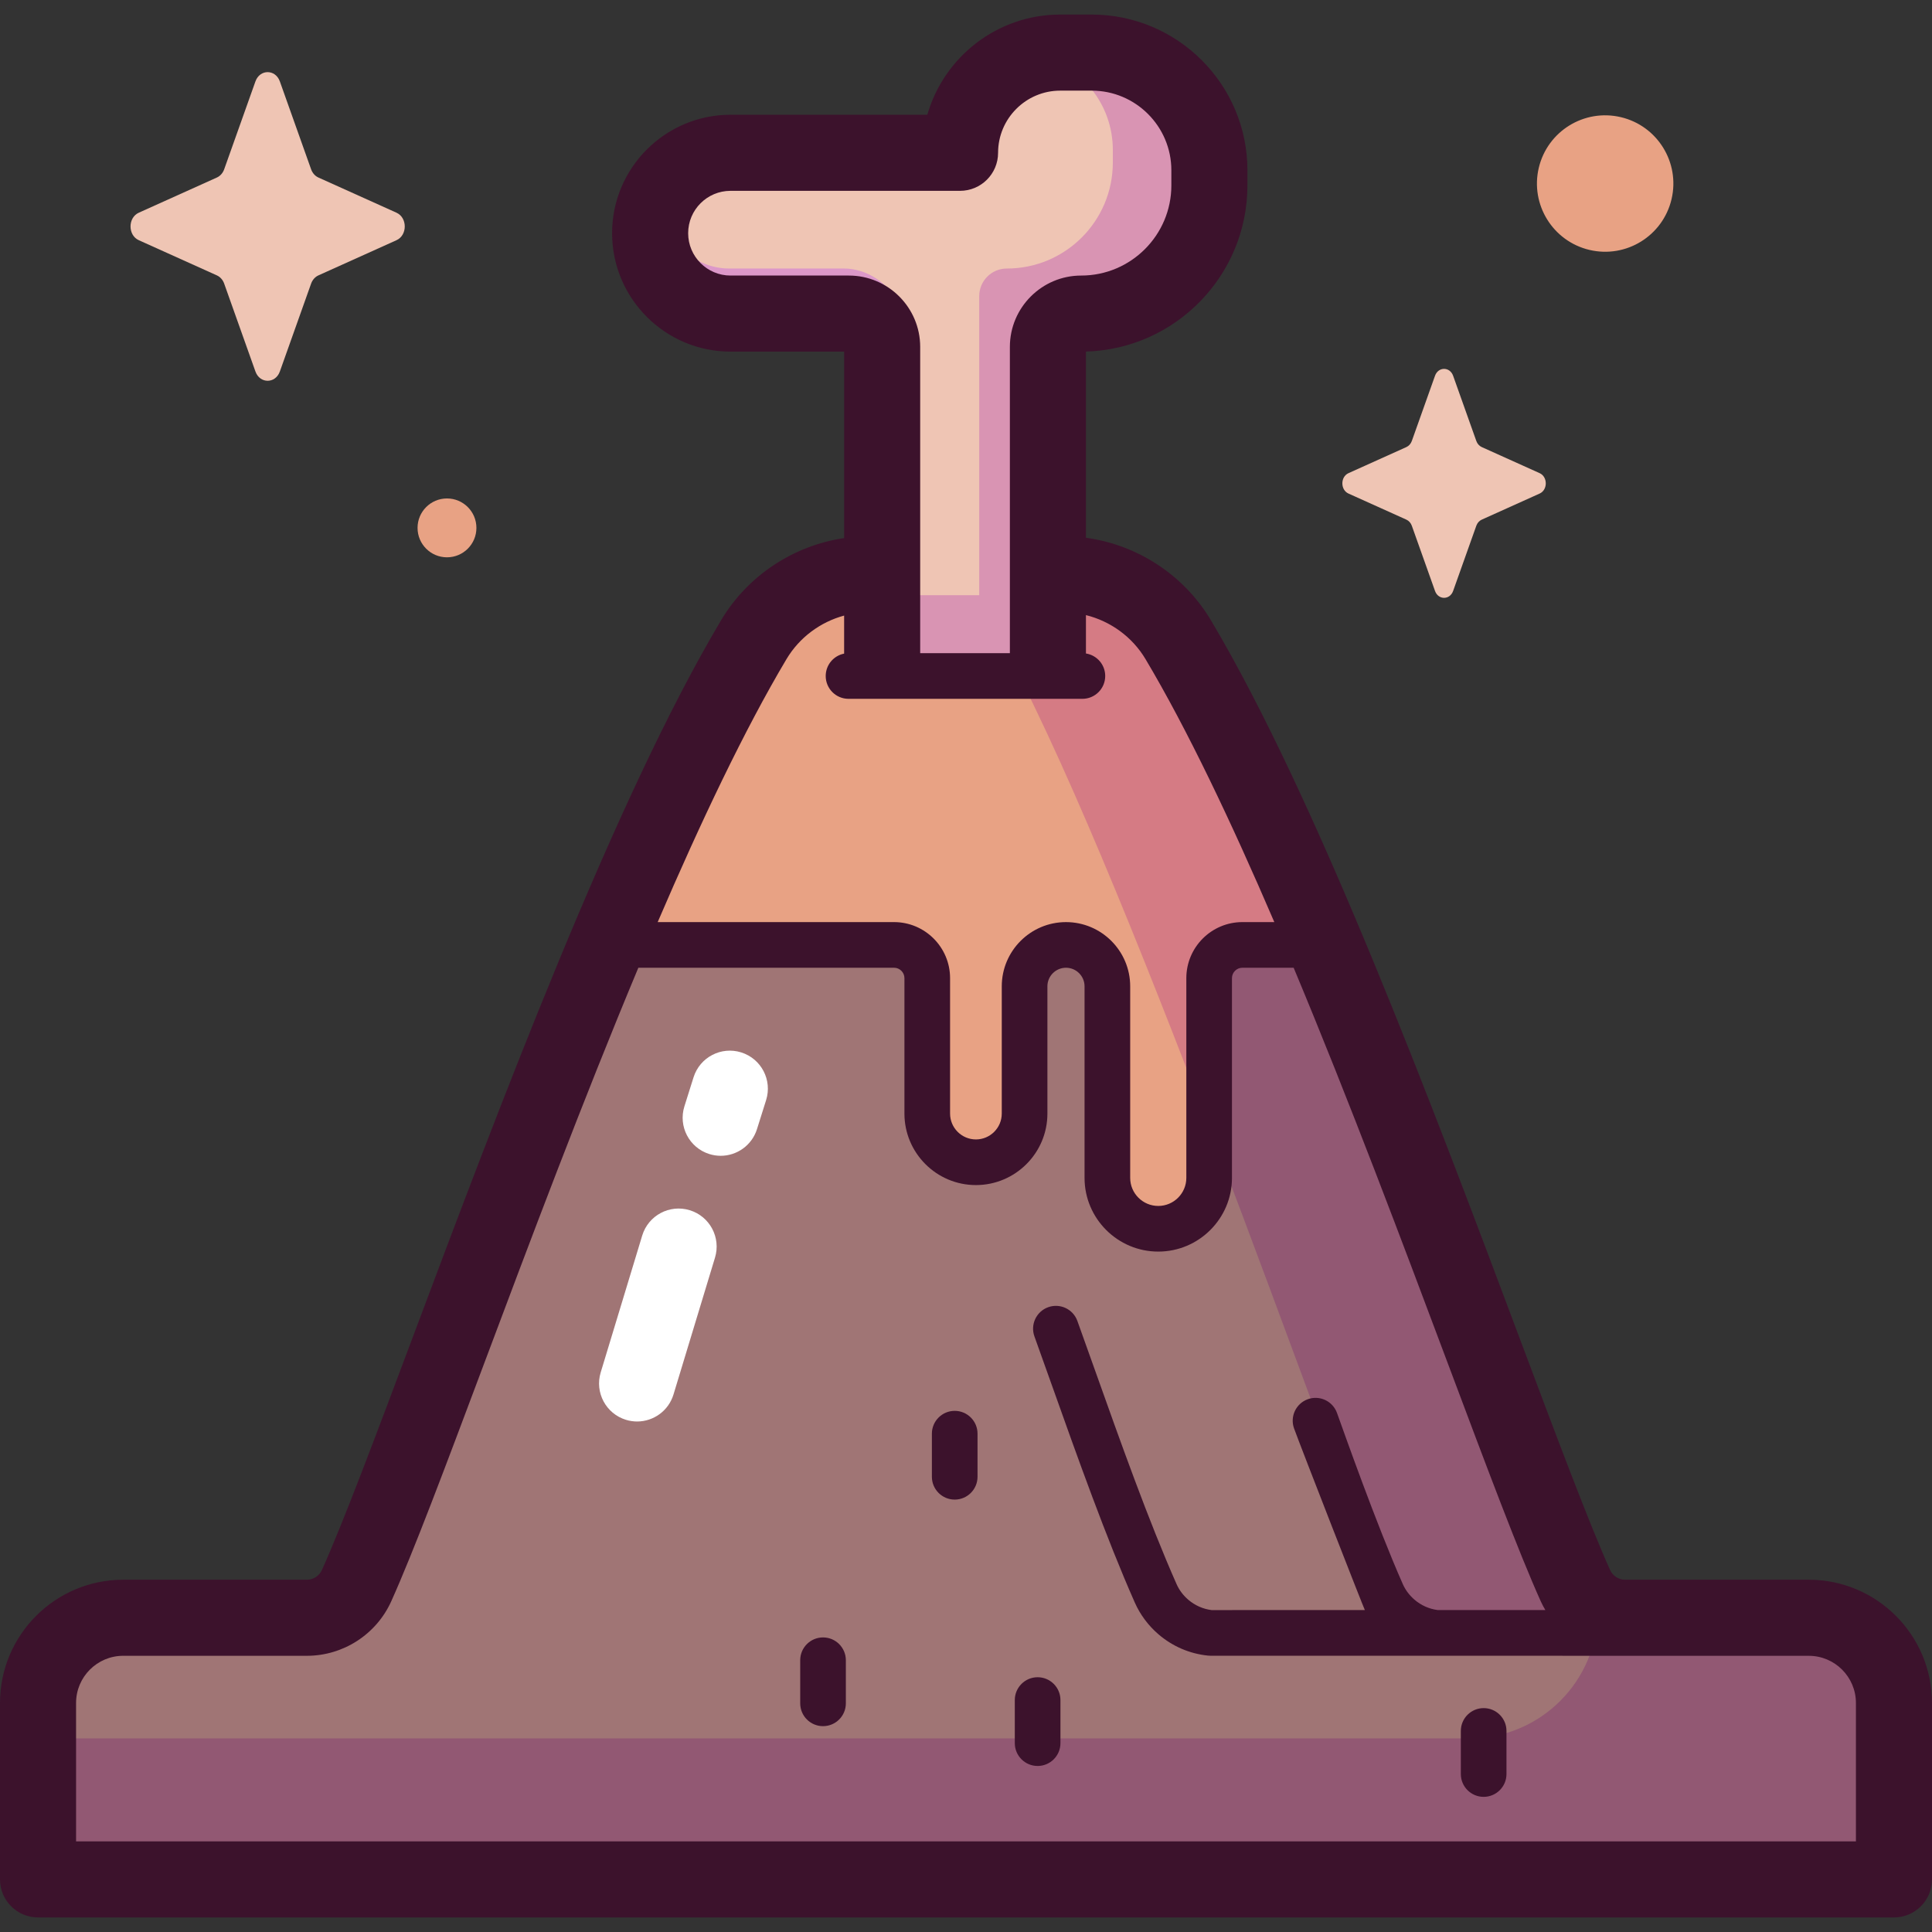 <svg id="Capa_1" enable-background="new 0 0 512 512" height="512" viewBox="0 0 512 512" width="512" xmlns="http://www.w3.org/2000/svg"><rect x="0" y="0" width="512" height="512" fill="#333333" stroke="none"/><g><g><path d="m478.821 428.901h-48.665c-5.691 0-10.85-3.331-13.187-8.52-18.343-40.747-64.925-182.927-105.263-250.683-6.405-10.759-18.002-17.343-30.523-17.343h-51.426c-12.521 0-24.118 6.584-30.523 17.343-40.338 67.756-86.92 209.936-105.263 250.683-2.336 5.19-7.495 8.52-13.187 8.52h-48.664c-12.465 0-22.57 10.105-22.57 22.57v46.767h491.841v-46.767c0-12.465-10.105-22.57-22.57-22.57z" fill="#a07575"/><path d="m312.262 169.564c-6.413-10.776-18.01-17.387-30.549-17.387h-51.426c-12.503 0-24.1 6.558-30.497 17.3-12.267 20.597-25.112 50.409-37.566 79.834h69.781c6.355 0 11.506 2.829 11.506 9.183v33.306c0 8.501 6.891 15.392 15.392 15.392 7.127 0 12.904-5.777 12.904-12.904v-33.208c0-6.054 4.908-10.962 10.962-10.962h3.02c4.364 0 7.906 3.528 7.925 7.891l.864 54.988c.091 5.766 4.79 10.392 10.557 10.392h3.635c7.326 0 13.264-5.939 13.264-13.264v-52.207c0-3.692 2.993-6.685 6.685-6.685h22.847c-12.992-30.978-26.464-60.092-39.304-81.669z" fill="#e8a284"/><path d="m325.39 256.574c3.689-6.64 14.94-6.26 26.24-5.974-14.032-32.398-27.803-61.608-39.395-81.079-6.405-10.759-18.002-17.343-30.523-17.343h-43.351c10.523 0 20.269 5.873 25.652 15.469 16.686 29.746 38.331 83.539 57.851 134.836-1.239-16.718-3.837-33.637 3.526-45.909z" fill="#d57b84"/><path d="m351.631 250.6c-11.3-.286-24.887-3.993-28.576 2.647-7.363 12.272-2.43 32.518-1.19 49.235 20.139 52.923 38.015 103.189 45.843 121.645 1.963 4.629 6.299 7.6 11.082 7.6h40.898c1.548 0 3.044.219 4.484.59-14.627-37.391-44.12-116.096-72.541-181.717z" fill="#925873"/><path d="m479.351 428.725h-48.665c-2.606 0-5.097-.705-7.259-1.961 0 18.735-15.188 33.923-33.923 33.923h-379.424v37.374h491.841v-46.766c0-12.465-10.105-22.57-22.57-22.57z" fill="#925873"/><path d="m277.706 176.004v-84.072c0-4.876 3.953-8.828 8.828-8.828 18.758 0 33.965-15.206 33.965-33.965v-4.014c0-17.223-13.962-31.186-31.186-31.186h-8.337c-14.665 0-26.554 11.889-26.554 26.554h-60.828c-11.766 0-21.305 9.539-21.305 21.305 0 11.767 9.539 21.305 21.305 21.305h31.358c4.876 0 8.828 3.952 8.828 8.828v84.073" fill="#efc5b4"/><path d="m239.388 86.04c0-7.948-7.743-14.877-15.692-14.877h-30.391c-8.391 0-15.399-5.869-17.178-13.722-.292 1.407-.449 2.863-.449 4.356 0 11.767 9.539 19.754 21.305 19.754l42.405 10.182z" fill="#af30fa" opacity=".3"/><path d="m289.313 13.939h-8.337c-2.055 0-4.053.242-5.975.684 11.411 2.666 19.912 12.896 19.912 25.119v3.321c0 15.52-12.581 28.101-28.101 28.101-4.034 0-7.304 3.27-7.304 7.304v79.267h-25.727v18.27h43.925v-84.073c0-4.876 3.953-8.828 8.828-8.828 18.758 0 33.965-15.206 33.965-33.964v-4.014c0-17.225-13.963-31.187-31.186-31.187z" fill="#d994b3"/><path d="m74.166 21.583 8.28 23.281c.354.997 1.056 1.787 1.942 2.186l20.685 9.319c2.922 1.317 2.922 5.973 0 7.289l-20.685 9.319c-.886.399-1.587 1.189-1.942 2.186l-8.28 23.281c-1.17 3.289-5.307 3.289-6.476 0l-8.28-23.281c-.354-.997-1.056-1.787-1.942-2.186l-20.685-9.319c-2.922-1.317-2.922-5.973 0-7.289l20.685-9.319c.886-.399 1.587-1.189 1.942-2.186l8.28-23.281c1.169-3.289 5.306-3.289 6.476 0z" fill="#efc5b4"/><path d="m385.095 99.587 6.142 17.27c.263.739.784 1.325 1.44 1.621l15.344 6.913c2.168.977 2.168 4.43 0 5.407l-15.344 6.913c-.657.296-1.177.882-1.44 1.621l-6.142 17.27c-.868 2.44-3.936 2.44-4.804 0l-6.142-17.27c-.263-.739-.784-1.325-1.44-1.621l-15.344-6.913c-2.168-.977-2.168-4.43 0-5.407l15.344-6.913c.657-.296 1.177-.882 1.44-1.621l6.142-17.27c.867-2.44 3.936-2.44 4.804 0z" fill="#efc5b4"/><g fill="#e8a284"><ellipse cx="425.29" cy="48.522" rx="18.079" ry="18.079" transform="matrix(.23 -.973 .973 .23 280.354 451.287)"/><path d="m126.254 139.894c0 4.307-3.492 7.799-7.799 7.799s-7.799-3.492-7.799-7.799 3.492-7.799 7.799-7.799 7.799 3.492 7.799 7.799z"/></g></g><g><path d="m479.351 418.645h-48.665c-1.722 0-3.291-1.013-3.995-2.578-5.583-12.402-14.156-35.254-24.082-61.715-22.571-60.167-53.482-142.57-81.711-189.988-7.132-11.978-19.465-19.996-33.111-21.851v-49.348c23.711-.663 42.793-20.158 42.793-44.026v-4.014c0-22.754-18.512-41.265-41.266-41.265h-8.336c-16.706 0-30.835 11.239-35.224 26.553h-52.158c-17.306 0-31.385 14.08-31.385 31.385 0 17.306 14.08 31.384 31.385 31.384h30.107v49.416c-13.441 1.985-25.557 9.938-32.598 21.766-28.228 47.415-59.139 129.814-81.707 189.979-9.928 26.465-18.502 49.32-24.086 61.724-.705 1.566-2.273 2.578-3.994 2.578h-48.668c-18.003 0-32.65 14.647-32.65 32.65v46.766c0 5.566 4.513 10.08 10.08 10.08h491.84c5.566 0 10.08-4.513 10.08-10.08v-46.766c0-18.003-14.647-32.65-32.649-32.65zm-285.757-345.621c-6.191 0-11.226-5.036-11.226-11.225 0-6.191 5.036-11.226 11.226-11.226h60.828c5.566 0 10.08-4.513 10.08-10.08 0-9.083 7.39-16.474 16.475-16.474h8.336c11.639 0 21.107 9.468 21.107 21.106v4.014c0 13.17-10.715 23.885-23.886 23.885-10.425 0-18.907 8.482-18.907 18.908v81.17h-23.767v-81.17c0-10.426-8.482-18.908-18.908-18.908zm14.831 101.653c3.412-5.731 8.961-9.836 15.276-11.542v10.081c-2.781.544-4.881 2.992-4.881 5.933 0 3.34 2.708 6.048 6.048 6.048h61.976c3.34 0 6.048-2.708 6.048-6.048 0-3.019-2.214-5.514-5.106-5.967v-10.171c6.526 1.618 12.285 5.78 15.789 11.665 11.1 18.644 22.734 43.162 34.132 69.691h-8.464c-8.191 0-14.854 6.664-14.854 14.855v52.928c0 4.102-3.337 7.439-7.439 7.439-4.101 0-7.438-3.337-7.438-7.439v-50.765c0-9.384-7.633-17.017-17.017-17.017s-17.017 7.633-17.017 17.017v33.728c0 3.777-3.073 6.849-6.85 6.849s-6.849-3.072-6.849-6.849v-35.891c0-8.191-6.664-14.855-14.855-14.855h-62.631c11.399-26.529 23.033-51.047 34.132-69.69zm283.416 313.304h-471.682v-36.686c0-6.887 5.604-12.491 12.491-12.491h48.665c9.64 0 18.423-5.677 22.377-14.463 5.849-12.992 14.114-35.023 24.578-62.917 11.874-31.653 26.085-69.534 40.899-104.961h67.755c1.522 0 2.759 1.237 2.759 2.759v35.891c0 10.446 8.499 18.944 18.945 18.944 10.447 0 18.945-8.499 18.945-18.944v-33.728c0-2.714 2.208-4.922 4.922-4.922s4.922 2.208 4.922 4.922v50.765c0 10.771 8.763 19.534 19.533 19.534 10.771 0 19.534-8.763 19.534-19.534v-52.928c0-1.522 1.237-2.759 2.759-2.759h13.588c14.815 35.43 29.027 73.314 40.902 104.97 10.462 27.889 18.726 49.918 24.574 62.91.364.81.783 1.583 1.226 2.337 0 0-14.188-.004-14.239-.004l-14.31.002c-2.262-.295-4.376-1.239-6.132-2.744-1.334-1.144-2.402-2.568-3.09-4.122-6.993-15.794-15.659-40.421-17.445-45.368-1.135-3.142-4.604-4.77-7.743-3.634-3.141 1.135-4.768 4.601-3.634 7.743 1.774 4.91 18.398 47.484 18.761 48.129l-40.622.006c-2.282-.287-4.416-1.236-6.186-2.753-1.334-1.144-2.402-2.568-3.09-4.123-7.392-16.692-14.96-37.967-21.638-56.737-1.626-4.569-3.183-8.948-4.652-13.016-1.136-3.142-4.604-4.768-7.743-3.634-3.141 1.135-4.768 4.601-3.634 7.743 1.463 4.051 3.014 8.41 4.633 12.961 6.749 18.971 14.398 40.473 21.972 57.579 1.413 3.192 3.585 6.101 6.279 8.411 3.722 3.19 8.253 5.138 13.103 5.633.205.021.41.031.616.031l158.609.023c6.887 0 12.49 5.604 12.49 12.491v36.684z" fill="#3c122c"/><path d="m190.993 306.298c-1.003 0-2.023-.151-3.03-.468-5.309-1.671-8.259-7.33-6.587-12.641l2.423-7.701c1.671-5.309 7.334-8.262 12.641-6.587 5.31 1.671 8.26 7.33 6.587 12.641l-2.423 7.701c-1.355 4.302-5.327 7.055-9.611 7.055z" fill="#fff"/><path d="m168.841 376.711c-.97 0-1.954-.141-2.929-.437-5.327-1.615-8.336-7.244-6.72-12.571l11.001-36.271c1.616-5.328 7.246-8.34 12.571-6.72 5.327 1.615 8.336 7.244 6.72 12.571l-11.001 36.271c-1.32 4.351-5.318 7.157-9.642 7.157z" fill="#fff"/><g fill="#3c122c"><path d="m253.007 397.409c-3.34 0-6.048-2.708-6.048-6.048v-11.421c0-3.34 2.708-6.048 6.048-6.048s6.048 2.708 6.048 6.048v11.421c-.001 3.34-2.709 6.048-6.048 6.048z"/><path d="m274.981 468c-3.34 0-6.048-2.708-6.048-6.048v-11.421c0-3.34 2.708-6.048 6.048-6.048s6.048 2.708 6.048 6.048v11.421c0 3.341-2.708 6.048-6.048 6.048z"/><path d="m393.184 476.184c-3.34 0-6.048-2.708-6.048-6.048v-11.42c0-3.34 2.708-6.048 6.048-6.048s6.048 2.708 6.048 6.048v11.42c0 3.34-2.708 6.048-6.048 6.048z"/><path d="m218.112 457.45c-3.34 0-6.048-2.708-6.048-6.048v-11.42c0-3.34 2.708-6.048 6.048-6.048s6.048 2.708 6.048 6.048v11.42c0 3.34-2.708 6.048-6.048 6.048z"/></g></g></g></svg>